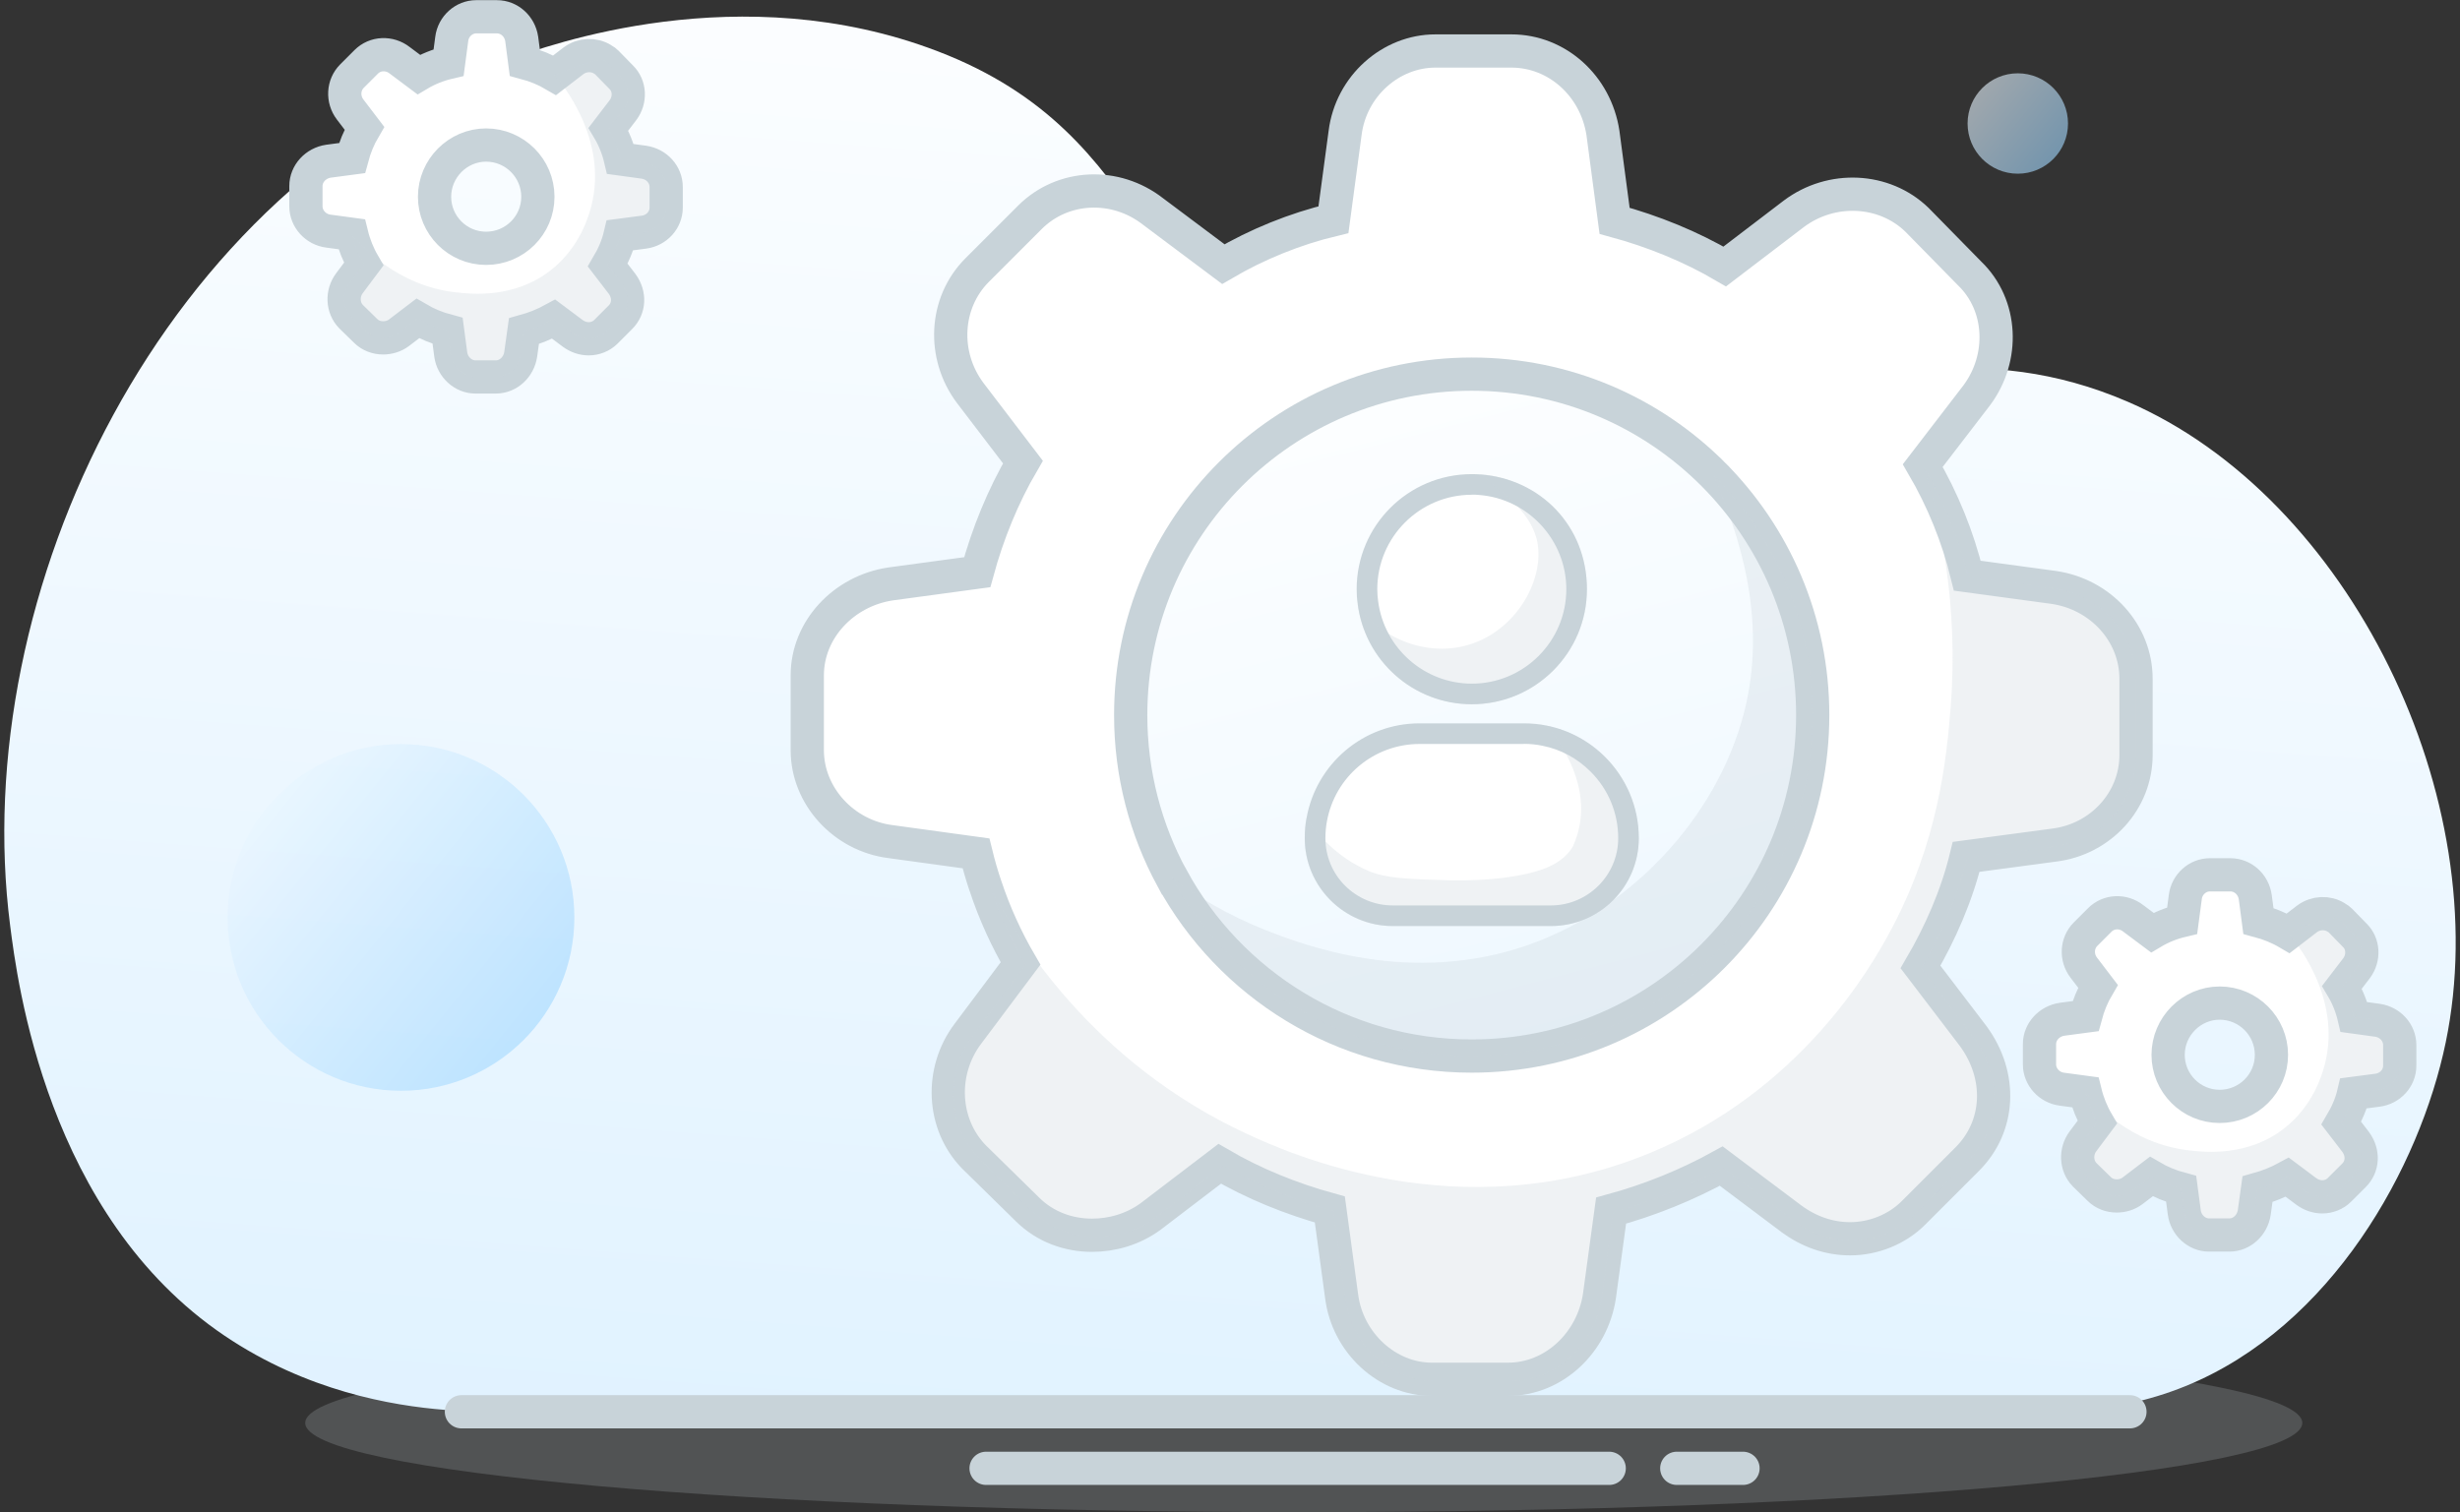 <svg width="148" height="91" viewBox="0 0 148 91" fill="none" xmlns="http://www.w3.org/2000/svg">
<rect x="0" y="0" width="148" height="91" fill="#333333" stroke="none"/>
<path opacity="0.2" d="M78.438 91C111.616 91 138.513 88.596 138.513 85.63C138.513 82.665 111.616 80.26 78.438 80.26C45.259 80.26 18.363 82.665 18.363 85.63C18.363 88.596 45.259 91 78.438 91Z" fill="#C8D3D9"/>
<path d="M26.775 84.845C74.661 84.046 108.504 83.872 121.378 84.845C122.734 84.945 126.882 85.288 131.487 83.415C140.293 79.831 145.583 70.239 147.14 62.735C150.181 48.068 141.367 29.932 128.003 24.172C110.652 16.695 97.993 33.133 80.017 24.629C68.244 19.064 69.747 8.204 56.423 3.089C44.543 -1.468 32.984 2.72 30.548 3.606C9.76 11.137 -1.967 35.664 0.611 55.707C1.034 58.989 2.792 73.152 13.519 80.388C18.439 83.704 23.547 84.59 26.769 84.845H26.775Z" fill="url(#paint0_linear_7411_89786)"/>
<path d="M143.039 61.399L141.623 61.204C141.475 60.573 141.227 59.962 140.898 59.412L141.777 58.264C142.233 57.653 142.2 56.794 141.663 56.277L140.804 55.398C140.723 55.324 140.643 55.257 140.549 55.21C140.025 54.881 139.32 54.908 138.797 55.297L137.669 56.163C137.112 55.834 136.501 55.586 135.87 55.418L135.682 53.982C135.568 53.217 134.937 52.646 134.185 52.646H132.944C132.219 52.646 131.568 53.217 131.474 53.982L131.286 55.398C130.655 55.546 130.037 55.794 129.487 56.123L128.339 55.264C127.728 54.787 126.869 54.821 126.332 55.358L125.473 56.217C124.936 56.754 124.896 57.613 125.359 58.224L126.218 59.352C125.889 59.909 125.641 60.519 125.473 61.15L124.057 61.338C123.291 61.452 122.701 62.083 122.701 62.835V64.057C122.701 64.802 123.291 65.453 124.057 65.547L125.453 65.735C125.607 66.366 125.855 66.983 126.178 67.534L125.318 68.682C124.862 69.292 124.896 70.152 125.412 70.689L126.292 71.548C126.58 71.836 126.963 71.971 127.346 71.971C127.668 71.971 128.017 71.877 128.299 71.662L129.426 70.803C129.984 71.132 130.594 71.38 131.225 71.548L131.413 72.964C131.514 73.729 132.165 74.32 132.89 74.32H134.132C134.877 74.32 135.508 73.729 135.622 72.964L135.816 71.568C136.447 71.393 137.058 71.145 137.609 70.843L138.756 71.702C139.045 71.91 139.367 72.024 139.716 72.024C140.092 72.024 140.475 71.877 140.743 71.608L141.623 70.729C142.16 70.192 142.2 69.373 141.723 68.722L140.857 67.594C141.186 67.037 141.455 66.426 141.602 65.795L143.039 65.607C143.804 65.507 144.375 64.876 144.375 64.131V62.889C144.375 62.144 143.804 61.513 143.039 61.399ZM133.541 60.365C135.259 60.365 136.656 61.761 136.656 63.48C136.656 65.198 135.259 66.581 133.541 66.581C131.823 66.581 130.44 65.184 130.44 63.48C130.44 61.775 131.836 60.365 133.541 60.365Z" fill="white" stroke="#C8D3D9" stroke-width="2" stroke-miterlimit="10"/>
<path opacity="0.3" d="M144.374 62.889V64.131C144.374 64.876 143.804 65.507 143.039 65.607L141.602 65.795C141.454 66.426 141.186 67.037 140.857 67.594L141.723 68.722C142.199 69.373 142.159 70.192 141.622 70.729L140.743 71.608C140.474 71.877 140.092 72.024 139.716 72.024C139.367 72.024 139.045 71.91 138.756 71.702L137.608 70.843C137.058 71.145 136.447 71.393 135.816 71.568L135.621 72.964C135.507 73.729 134.876 74.32 134.131 74.32H132.89C132.165 74.32 131.514 73.729 131.413 72.964L131.225 71.548C130.594 71.38 129.983 71.132 129.426 70.803L128.298 71.662C128.016 71.877 127.667 71.971 127.345 71.971C126.963 71.971 126.58 71.836 126.291 71.548L125.412 70.689C124.895 70.151 124.862 69.292 125.318 68.681L126.177 67.534C125.855 66.983 125.607 66.366 125.452 65.735C126.009 66.399 128.171 68.836 131.728 69.232C132.655 69.333 135.225 69.621 137.427 67.903C139.199 66.513 139.716 64.621 139.87 64.043C140.917 59.962 137.998 56.532 137.669 56.163C138.42 55.807 139.421 55.411 140.548 55.21C140.642 55.257 140.723 55.324 140.803 55.398L141.663 56.277C142.199 56.794 142.233 57.653 141.777 58.264L140.897 59.412C141.226 59.962 141.475 60.573 141.622 61.204L143.039 61.399C143.804 61.513 144.374 62.144 144.374 62.889Z" fill="#C8D3D9"/>
<path d="M38.743 9.761L37.327 9.567C37.179 8.936 36.931 8.325 36.602 7.775L37.481 6.627C37.938 6.016 37.904 5.157 37.367 4.64L36.508 3.761C36.428 3.687 36.347 3.62 36.253 3.573C35.729 3.244 35.025 3.271 34.501 3.66L33.373 4.526C32.816 4.197 32.206 3.949 31.575 3.781L31.387 2.344C31.273 1.579 30.642 1.009 29.89 1.009H28.648C27.923 1.009 27.272 1.579 27.178 2.344L26.99 3.761C26.359 3.908 25.741 4.157 25.191 4.485L24.043 3.626C23.433 3.15 22.573 3.183 22.036 3.72L21.177 4.579C20.64 5.116 20.6 5.976 21.063 6.586L21.922 7.714C21.593 8.271 21.345 8.882 21.177 9.513L19.761 9.701C18.996 9.815 18.405 10.446 18.405 11.198V12.419C18.405 13.165 18.996 13.816 19.761 13.909L21.157 14.098C21.311 14.728 21.56 15.346 21.882 15.896L21.023 17.044C20.566 17.655 20.6 18.514 21.117 19.051L21.996 19.91C22.285 20.199 22.667 20.333 23.05 20.333C23.372 20.333 23.721 20.239 24.003 20.024L25.131 19.165C25.688 19.494 26.299 19.742 26.93 19.91L27.118 21.327C27.218 22.092 27.869 22.683 28.594 22.683H29.836C30.581 22.683 31.212 22.092 31.326 21.327L31.521 19.93C32.152 19.756 32.763 19.508 33.313 19.206L34.461 20.065C34.749 20.273 35.072 20.387 35.421 20.387C35.797 20.387 36.179 20.239 36.448 19.971L37.327 19.091C37.864 18.554 37.904 17.735 37.428 17.084L36.562 15.957C36.891 15.4 37.159 14.789 37.307 14.158L38.743 13.97C39.508 13.869 40.079 13.238 40.079 12.493V11.252C40.079 10.506 39.508 9.875 38.743 9.761ZM29.245 8.728C30.964 8.728 32.36 10.124 32.36 11.842C32.36 13.56 30.964 14.943 29.245 14.943C27.527 14.943 26.144 13.547 26.144 11.842C26.144 10.137 27.54 8.728 29.245 8.728Z" fill="white" stroke="#C8D3D9" stroke-width="2" stroke-miterlimit="10"/>
<path opacity="0.3" d="M40.079 11.252V12.493C40.079 13.238 39.508 13.869 38.743 13.97L37.307 14.158C37.159 14.789 36.891 15.4 36.562 15.957L37.428 17.084C37.904 17.736 37.864 18.555 37.327 19.091L36.447 19.971C36.179 20.239 35.796 20.387 35.42 20.387C35.072 20.387 34.749 20.273 34.461 20.065L33.313 19.206C32.763 19.508 32.152 19.756 31.521 19.93L31.326 21.327C31.212 22.092 30.581 22.683 29.836 22.683H28.594C27.869 22.683 27.218 22.092 27.117 21.327L26.93 19.91C26.299 19.742 25.688 19.494 25.131 19.165L24.003 20.024C23.721 20.239 23.372 20.333 23.05 20.333C22.667 20.333 22.285 20.199 21.996 19.91L21.117 19.051C20.6 18.514 20.566 17.655 21.023 17.044L21.882 15.896C21.56 15.346 21.311 14.729 21.157 14.098C21.714 14.762 23.875 17.199 27.433 17.595C28.359 17.695 30.93 17.984 33.132 16.266C34.904 14.876 35.42 12.983 35.575 12.406C36.622 8.325 33.702 4.895 33.373 4.526C34.125 4.17 35.125 3.774 36.253 3.573C36.347 3.62 36.427 3.687 36.508 3.761L37.367 4.64C37.904 5.157 37.938 6.016 37.481 6.627L36.602 7.775C36.931 8.325 37.179 8.936 37.327 9.567L38.743 9.761C39.508 9.875 40.079 10.506 40.079 11.252Z" fill="#C8D3D9"/>
<path d="M123.576 35.352L118.358 34.645C117.794 32.318 116.875 30.066 115.678 28.018L118.923 23.793C120.61 21.534 120.474 18.364 118.501 16.459L115.324 13.22C113.351 11.315 110.18 11.172 107.922 12.866L103.765 16.037C101.723 14.839 99.465 13.921 97.138 13.288L96.437 8.002C96.009 5.179 93.688 3.069 90.933 3.069H86.354C83.674 3.069 81.279 5.179 80.925 8.002L80.224 13.22C77.897 13.778 75.639 14.697 73.598 15.894L69.366 12.724C67.108 10.961 63.937 11.104 61.964 13.077L58.793 16.248C56.82 18.221 56.677 21.392 58.371 23.65L61.542 27.807C60.344 29.855 59.426 32.107 58.793 34.434L53.575 35.141C50.758 35.563 48.568 37.89 48.568 40.639V45.149C48.568 47.898 50.758 50.293 53.575 50.647L58.719 51.354C58.88 52.012 59.066 52.663 59.283 53.308C59.283 53.315 59.29 53.315 59.29 53.321C59.829 54.947 60.543 56.516 61.399 57.981L58.229 62.212C56.535 64.465 56.677 67.635 58.582 69.608L61.821 72.785C62.882 73.84 64.29 74.336 65.699 74.336C66.897 74.336 68.168 73.982 69.223 73.207L73.38 70.036C75.428 71.234 77.686 72.146 80.007 72.785L80.714 77.997C81.068 80.82 83.463 83.004 86.144 83.004H90.722C93.471 83.004 95.798 80.82 96.226 77.997L96.927 72.853C99.254 72.22 101.512 71.302 103.554 70.173L107.785 73.35C108.84 74.125 110.038 74.547 111.31 74.547C112.718 74.547 114.127 73.982 115.113 72.996L118.358 69.751C120.331 67.778 120.474 64.75 118.712 62.349L115.541 58.191C116.739 56.144 117.725 53.892 118.29 51.565L123.576 50.858C126.393 50.51 128.509 48.183 128.509 45.435V40.849C128.509 38.101 126.393 35.774 123.576 35.352ZM98.41 48.872C96.4 52.21 92.733 54.456 88.538 54.456C85.852 54.456 83.37 53.513 81.422 51.943C80.33 51.069 79.399 49.995 78.692 48.785C77.693 47.091 77.122 45.124 77.122 43.033C77.122 39.224 78.983 35.842 81.825 33.751C83.711 32.361 86.032 31.542 88.538 31.542C89.885 31.542 91.175 31.772 92.373 32.2C93.409 32.566 94.371 33.075 95.246 33.708C98.143 35.793 100.03 39.193 100.03 43.033C100.03 45.162 99.44 47.16 98.41 48.872Z" fill="white" stroke="#C8D3D9" stroke-width="2" stroke-miterlimit="10"/>
<path d="M109.057 43.033C109.057 54.363 99.874 63.552 88.539 63.552C80.758 63.552 73.989 59.221 70.514 52.843H70.508C68.926 49.921 68.026 46.583 68.026 43.033C68.026 31.704 77.209 22.515 88.545 22.515C94.21 22.515 99.335 24.81 103.045 28.515C103.045 28.515 103.045 28.521 103.051 28.521C106.762 32.237 109.057 37.369 109.057 43.033Z" fill="url(#paint1_linear_7411_89786)" stroke="#C8D3D9" stroke-width="2" stroke-miterlimit="10"/>
<path opacity="0.3" d="M109.058 43.033C109.058 54.363 99.875 63.552 88.539 63.552C80.758 63.552 73.989 59.221 70.514 52.843C71.96 53.91 73.803 55.045 76.154 55.976C78.301 56.82 84.866 59.395 92.051 56.826C98.559 54.493 103.678 48.63 105.068 42.282C106.204 37.095 104.696 32.237 103.045 28.527C106.756 32.243 109.051 37.374 109.051 43.039L109.058 43.033Z" fill="#C8D3D9"/>
<path d="M88.544 41.761C85.374 41.761 82.687 39.397 82.29 36.258C82.253 35.997 82.234 35.73 82.234 35.457C82.234 31.983 85.064 29.153 88.538 29.153C88.693 29.153 88.848 29.153 89.003 29.172C92.279 29.414 94.842 32.175 94.842 35.457C94.842 38.932 92.013 41.761 88.538 41.761H88.544Z" fill="white"/>
<path d="M88.544 29.768C88.687 29.768 88.823 29.768 88.972 29.786C91.92 30.003 94.234 32.492 94.234 35.457C94.234 38.591 91.684 41.141 88.55 41.141C85.696 41.141 83.27 39.006 82.91 36.165C82.879 35.935 82.861 35.699 82.861 35.457C82.861 32.324 85.411 29.774 88.544 29.774V29.768ZM88.544 28.533C84.716 28.533 81.62 31.635 81.62 35.457C81.62 35.755 81.638 36.053 81.682 36.338C82.11 39.751 85.02 42.382 88.55 42.382C92.379 42.382 95.475 39.279 95.475 35.457C95.475 31.635 92.652 28.812 89.066 28.552C88.892 28.539 88.718 28.533 88.55 28.533H88.544Z" fill="#C8D3D9"/>
<path d="M83.785 55.101C82.538 55.101 81.365 54.617 80.484 53.736C79.603 52.855 79.119 51.683 79.119 50.442C79.119 50.044 79.15 49.685 79.213 49.343C79.746 46.328 82.352 44.15 85.411 44.15H91.678C92.106 44.15 92.528 44.194 92.931 44.274C94.141 44.516 95.245 45.112 96.126 45.993C97.318 47.184 97.969 48.76 97.969 50.442C97.969 53.017 95.872 55.108 93.297 55.108H83.785V55.101Z" fill="white"/>
<path d="M91.678 44.764C92.062 44.764 92.441 44.802 92.813 44.882C93.899 45.099 94.892 45.633 95.692 46.434C96.766 47.507 97.355 48.928 97.355 50.442C97.355 52.669 95.537 54.487 93.303 54.487H83.792C82.712 54.487 81.694 54.065 80.925 53.302C80.162 52.539 79.74 51.521 79.74 50.442C79.74 50.088 79.771 49.759 79.827 49.449C80.311 46.737 82.656 44.771 85.411 44.771H91.678V44.764ZM91.678 43.53H85.411C82.005 43.53 79.181 45.987 78.605 49.232C78.53 49.623 78.499 50.026 78.499 50.442C78.499 51.906 79.095 53.221 80.05 54.177C81.006 55.132 82.327 55.728 83.792 55.728H93.303C96.226 55.728 98.596 53.364 98.596 50.442C98.596 48.531 97.82 46.806 96.567 45.552C95.624 44.609 94.414 43.939 93.055 43.666C92.609 43.573 92.149 43.53 91.678 43.53Z" fill="#C8D3D9"/>
<path opacity="0.3" d="M95.469 35.451C95.469 39.279 92.367 42.376 88.545 42.376C85.014 42.376 82.111 39.739 81.676 36.332C82.688 38.113 85.716 39.763 88.644 38.709C91.387 37.722 92.907 34.762 92.491 32.622C92.1 30.636 90.053 29.439 89.06 28.545C92.646 28.812 95.469 31.797 95.469 35.451Z" fill="#C8D3D9"/>
<path opacity="0.3" d="M98.59 50.442C98.59 53.364 96.22 55.728 93.297 55.728H83.786C82.322 55.728 81.006 55.139 80.044 54.177C79.083 53.215 78.493 51.906 78.493 50.442C78.493 50.026 78.524 49.623 78.599 49.232C79.176 50.088 80.348 51.565 82.34 52.415C83.389 52.861 84.71 52.905 87.353 52.979C87.353 52.979 91.709 53.103 93.608 51.937C93.8 51.819 94.266 51.534 94.613 50.969C94.613 50.969 94.874 50.454 95.016 49.753C95.612 46.843 93.602 44.33 93.043 43.672C94.402 43.945 95.612 44.622 96.555 45.559C97.808 46.812 98.584 48.531 98.584 50.448L98.59 50.442Z" fill="#C8D3D9"/>
<path opacity="0.3" d="M128.509 40.922V45.511C128.509 48.263 126.402 50.592 123.597 50.94L118.334 51.648C117.772 53.977 116.79 56.231 115.597 58.281L118.754 62.442C120.509 64.846 120.366 67.877 118.402 69.852L115.171 73.1C114.189 74.088 112.786 74.653 111.384 74.653C110.117 74.653 108.925 74.23 107.875 73.454L103.662 70.274C101.629 71.404 99.38 72.324 97.064 72.957L96.366 78.106C95.939 80.932 93.623 83.118 90.886 83.118H86.327C83.658 83.118 81.273 80.932 80.921 78.106L80.217 72.889C77.906 72.249 75.658 71.336 73.619 70.137L69.48 73.311C68.43 74.088 67.163 74.442 65.971 74.442C64.568 74.442 63.166 73.945 62.11 72.889L58.885 69.709C56.988 67.734 56.846 64.56 58.533 62.306L61.69 58.07C60.837 56.604 60.127 55.033 59.589 53.405C61.059 56.2 65.606 63.92 75.114 68.28C77.381 69.318 87.803 74.106 99.251 69.392C108.344 65.647 112.558 58.181 113.645 56.188C116.647 50.672 117.111 45.58 117.352 42.63C117.858 36.313 116.691 31.183 115.733 28.077C116.925 30.127 117.84 32.382 118.402 34.711L123.597 35.419C126.402 35.841 128.509 38.17 128.509 40.922Z" fill="#C8D3D9"/>
<path opacity="0.6" d="M121.396 10.453C123.064 10.453 124.417 9.1 124.417 7.432C124.417 5.764 123.064 4.412 121.396 4.412C119.728 4.412 118.375 5.764 118.375 7.432C118.375 9.1 119.728 10.453 121.396 10.453Z" fill="url(#paint2_linear_7411_89786)"/>
<path opacity="0.6" d="M24.124 65.641C29.885 65.641 34.555 60.971 34.555 55.21C34.555 49.449 29.885 44.779 24.124 44.779C18.363 44.779 13.693 49.449 13.693 55.21C13.693 60.971 18.363 65.641 24.124 65.641Z" fill="url(#paint3_linear_7411_89786)"/>
<path d="M27.76 84.959H128.142" stroke="#C8D3D9" stroke-width="2" stroke-linecap="round" stroke-linejoin="round"/>
<path d="M59.325 88.362H96.814" stroke="#C8D3D9" stroke-width="2" stroke-linecap="round" stroke-linejoin="round"/>
<path d="M100.879 88.362H104.864" stroke="#C8D3D9" stroke-width="2" stroke-linecap="round" stroke-linejoin="round"/>
<defs>
<linearGradient id="paint0_linear_7411_89786" x1="78.587" y1="-8.026" x2="55.007" y2="306.142" gradientUnits="userSpaceOnUse">
<stop stop-color="white"/>
<stop offset="1" stop-color="#9BD5FF"/>
</linearGradient>
<linearGradient id="paint1_linear_7411_89786" x1="81.695" y1="16.639" x2="123.967" y2="179.648" gradientUnits="userSpaceOnUse">
<stop stop-color="white"/>
<stop offset="1" stop-color="#C3E6FF"/>
</linearGradient>
<linearGradient id="paint2_linear_7411_89786" x1="117.488" y1="4.261" x2="124.213" y2="9.672" gradientUnits="userSpaceOnUse">
<stop stop-color="white"/>
<stop offset="1" stop-color="#9BD5FF"/>
</linearGradient>
<linearGradient id="paint3_linear_7411_89786" x1="10.592" y1="44.28" x2="33.796" y2="62.962" gradientUnits="userSpaceOnUse">
<stop stop-color="white"/>
<stop offset="1" stop-color="#9BD5FF"/>
</linearGradient>
</defs>
</svg>
